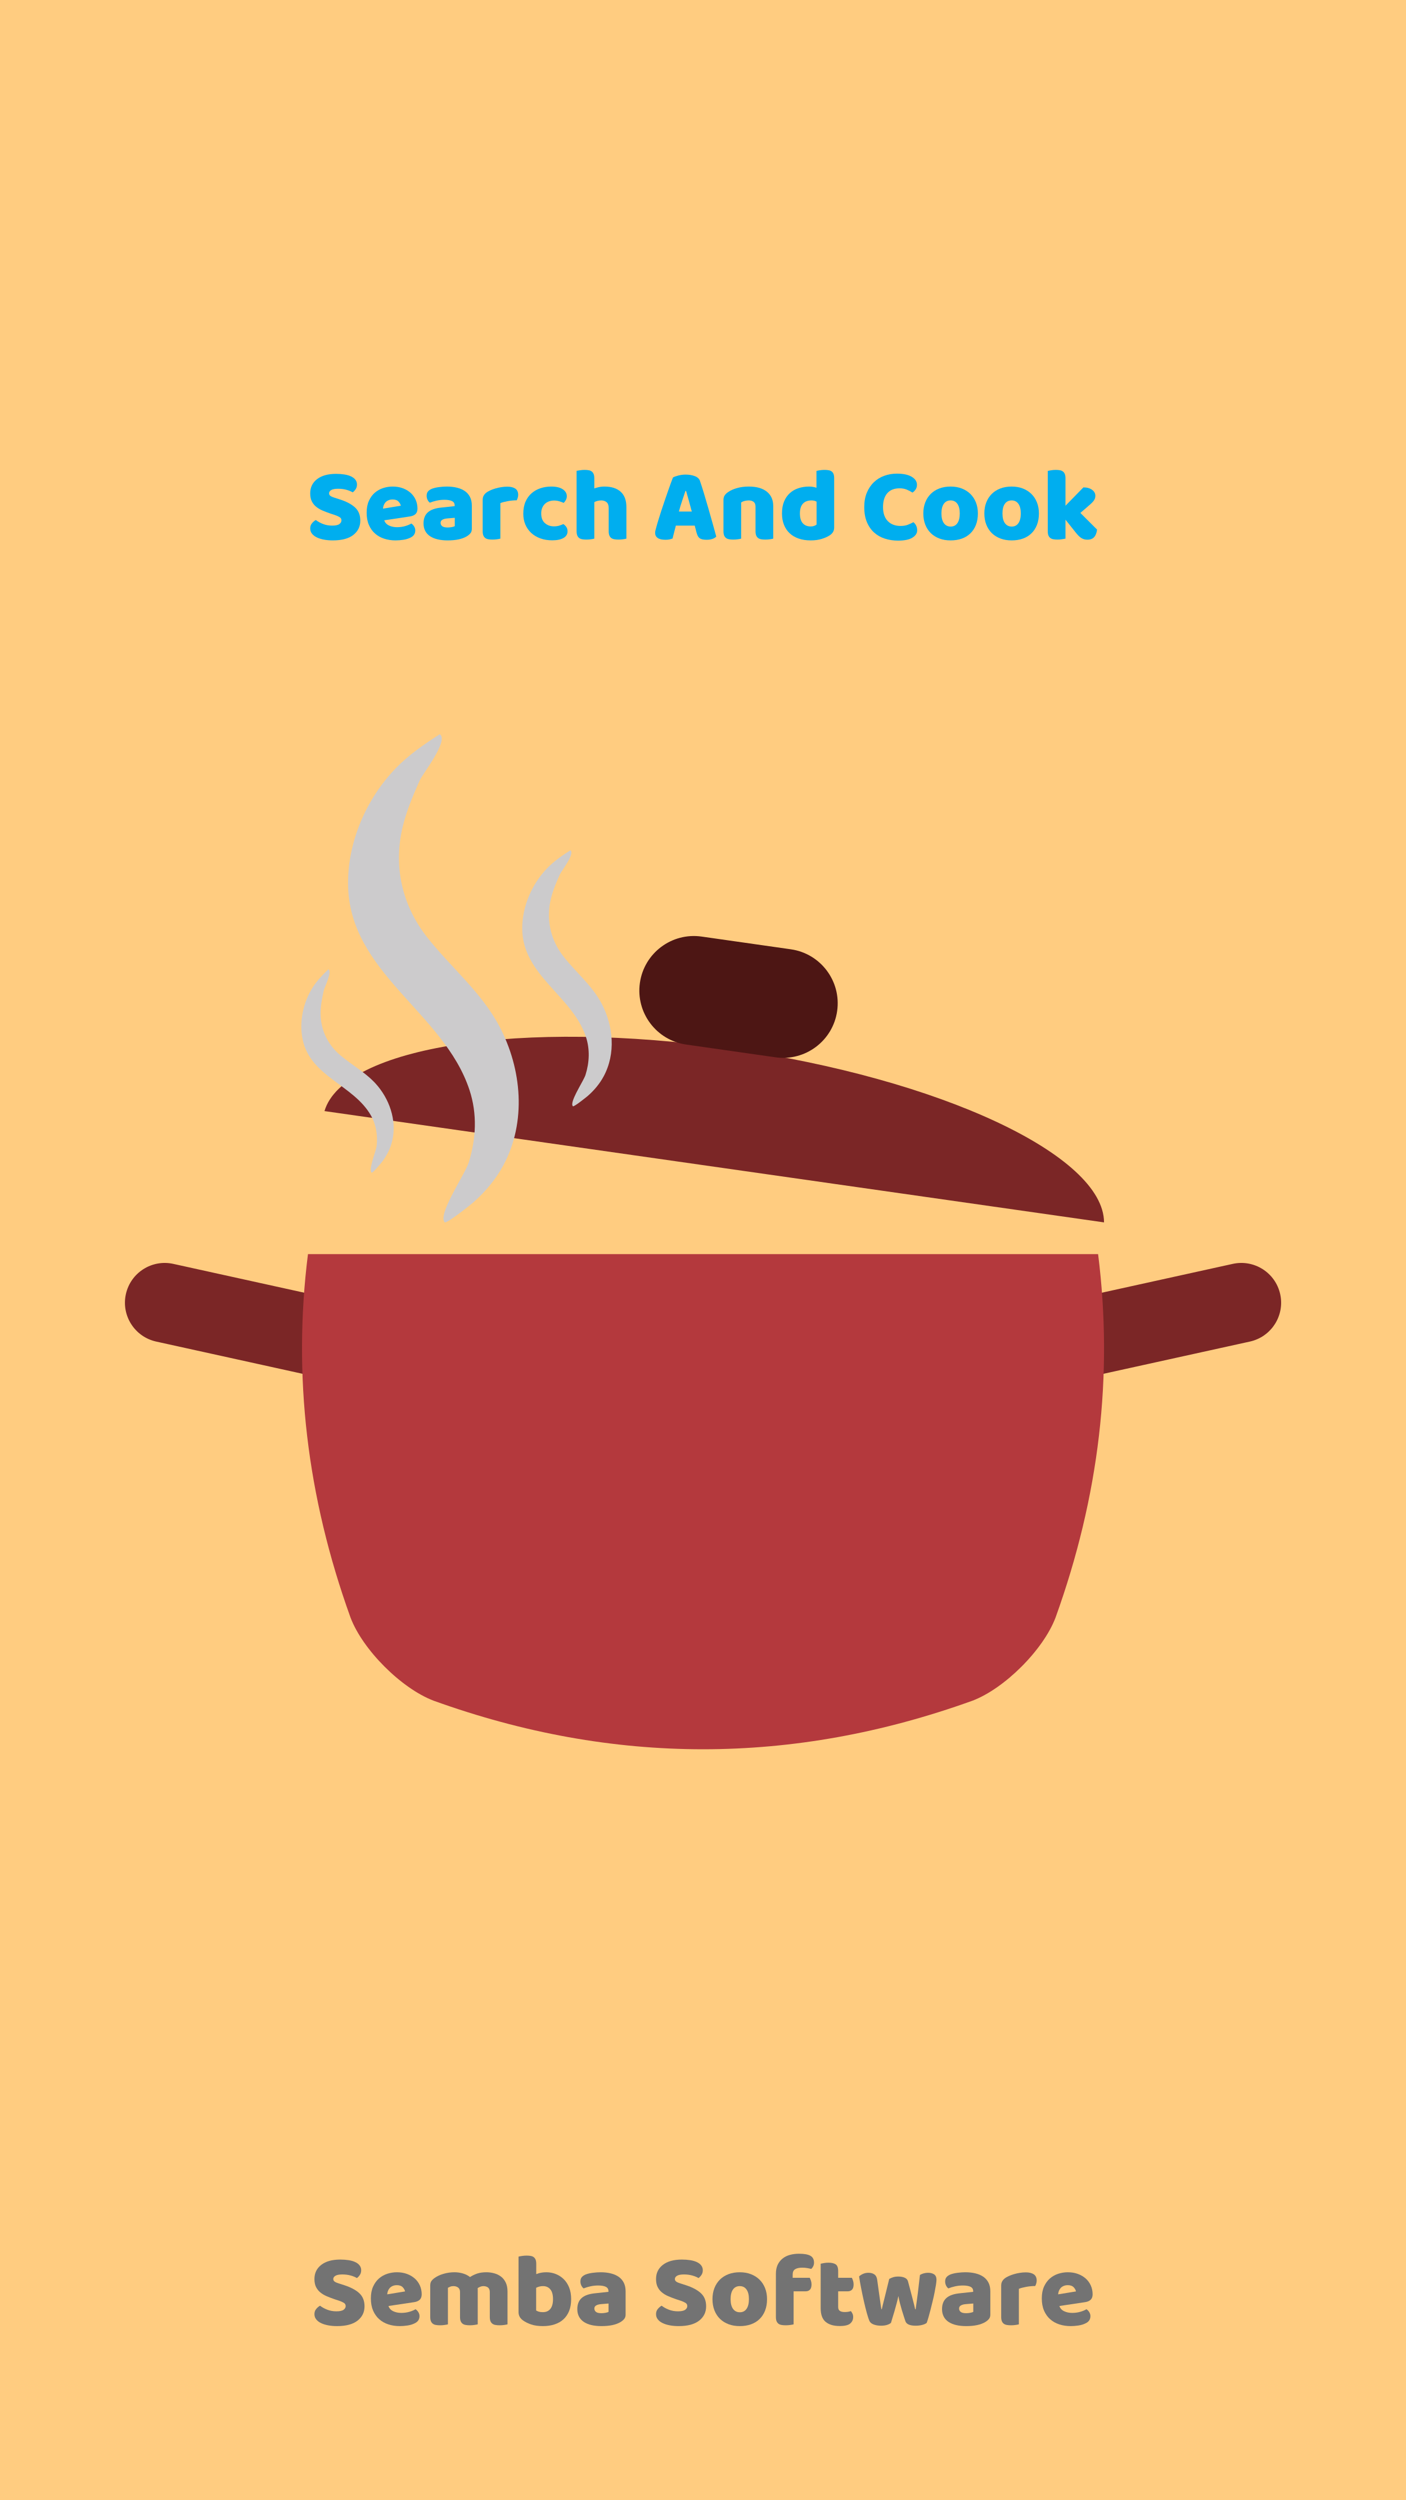 <?xml version="1.0" encoding="UTF-8"?><svg xmlns="http://www.w3.org/2000/svg" xmlns:xlink="http://www.w3.org/1999/xlink" contentScriptType="text/ecmascript" width="810" zoomAndPan="magnify" contentStyleType="text/css" viewBox="0 0 810 1440" height="1440" preserveAspectRatio="xMidYMid meet" version="1.0"><defs><g><g id="glyph-0-0"/><g id="glyph-0-1"><path d="M 14.219 -14.453 C 12.457 -15.055 10.859 -15.664 9.422 -16.281 C 7.984 -16.906 6.742 -17.656 5.703 -18.531 C 4.66 -19.414 3.848 -20.469 3.266 -21.688 C 2.691 -22.906 2.406 -24.395 2.406 -26.156 C 2.406 -29.562 3.711 -32.281 6.328 -34.312 C 8.953 -36.352 12.625 -37.375 17.344 -37.375 C 19.062 -37.375 20.66 -37.254 22.141 -37.016 C 23.617 -36.773 24.891 -36.406 25.953 -35.906 C 27.016 -35.406 27.844 -34.766 28.438 -33.984 C 29.039 -33.203 29.344 -32.297 29.344 -31.266 C 29.344 -30.223 29.102 -29.332 28.625 -28.594 C 28.145 -27.852 27.562 -27.223 26.875 -26.703 C 26 -27.266 24.82 -27.754 23.344 -28.172 C 21.863 -28.586 20.242 -28.797 18.484 -28.797 C 16.68 -28.797 15.359 -28.547 14.516 -28.047 C 13.68 -27.547 13.266 -26.914 13.266 -26.156 C 13.266 -25.562 13.52 -25.07 14.031 -24.688 C 14.551 -24.312 15.332 -23.961 16.375 -23.641 L 19.562 -22.625 C 23.32 -21.414 26.211 -19.879 28.234 -18.016 C 30.254 -16.16 31.266 -13.633 31.266 -10.438 C 31.266 -7.039 29.922 -4.289 27.234 -2.188 C 24.555 -0.094 20.617 0.953 15.422 0.953 C 13.578 0.953 11.863 0.801 10.281 0.5 C 8.707 0.207 7.328 -0.227 6.141 -0.812 C 4.961 -1.395 4.047 -2.113 3.391 -2.969 C 2.734 -3.832 2.406 -4.82 2.406 -5.938 C 2.406 -7.102 2.742 -8.094 3.422 -8.906 C 4.098 -9.727 4.836 -10.359 5.641 -10.797 C 6.754 -9.922 8.125 -9.16 9.75 -8.516 C 11.375 -7.879 13.145 -7.562 15.062 -7.562 C 17.02 -7.562 18.398 -7.859 19.203 -8.453 C 20.004 -9.055 20.406 -9.758 20.406 -10.562 C 20.406 -11.363 20.082 -11.973 19.438 -12.391 C 18.801 -12.805 17.898 -13.219 16.734 -13.625 Z M 14.219 -14.453 "/></g><g id="glyph-0-2"><path d="M 18.547 0.953 C 16.18 0.953 13.988 0.625 11.969 -0.031 C 9.945 -0.688 8.188 -1.676 6.688 -3 C 5.188 -4.32 4.004 -5.984 3.141 -7.984 C 2.285 -9.984 1.859 -12.32 1.859 -15 C 1.859 -17.633 2.285 -19.898 3.141 -21.797 C 4.004 -23.703 5.133 -25.266 6.531 -26.484 C 7.938 -27.703 9.539 -28.602 11.344 -29.188 C 13.145 -29.77 14.984 -30.062 16.859 -30.062 C 18.984 -30.062 20.914 -29.738 22.656 -29.094 C 24.395 -28.457 25.895 -27.578 27.156 -26.453 C 28.414 -25.336 29.395 -24 30.094 -22.438 C 30.789 -20.875 31.141 -19.176 31.141 -17.344 C 31.141 -15.977 30.758 -14.938 30 -14.219 C 29.238 -13.5 28.176 -13.039 26.812 -12.844 L 12 -10.625 C 12.438 -9.301 13.332 -8.305 14.688 -7.641 C 16.051 -6.984 17.613 -6.656 19.375 -6.656 C 21.02 -6.656 22.57 -6.863 24.031 -7.281 C 25.488 -7.707 26.676 -8.203 27.594 -8.766 C 28.238 -8.359 28.781 -7.797 29.219 -7.078 C 29.656 -6.359 29.875 -5.598 29.875 -4.797 C 29.875 -2.992 29.035 -1.656 27.359 -0.781 C 26.078 -0.102 24.633 0.352 23.031 0.594 C 21.438 0.832 19.941 0.953 18.547 0.953 Z M 16.859 -22.625 C 15.898 -22.625 15.066 -22.461 14.359 -22.141 C 13.66 -21.816 13.094 -21.406 12.656 -20.906 C 12.219 -20.406 11.891 -19.844 11.672 -19.219 C 11.453 -18.602 11.32 -17.977 11.281 -17.344 L 21.547 -19.016 C 21.422 -19.816 20.977 -20.617 20.219 -21.422 C 19.457 -22.223 18.336 -22.625 16.859 -22.625 Z M 16.859 -22.625 "/></g><g id="glyph-0-3"><path d="M 17.094 -30.062 C 18.738 -30.062 20.348 -29.832 21.922 -29.375 C 23.504 -28.914 24.879 -28.223 26.047 -27.297 C 27.242 -28.098 28.594 -28.758 30.094 -29.281 C 31.594 -29.801 33.398 -30.062 35.516 -30.062 C 37.035 -30.062 38.523 -29.859 39.984 -29.453 C 41.453 -29.055 42.754 -28.426 43.891 -27.562 C 45.023 -26.707 45.93 -25.566 46.609 -24.141 C 47.297 -22.723 47.641 -20.992 47.641 -18.953 L 47.641 -0.062 C 47.242 0.062 46.613 0.18 45.75 0.297 C 44.883 0.422 43.992 0.484 43.078 0.484 C 42.203 0.484 41.41 0.422 40.703 0.297 C 40.004 0.18 39.414 -0.051 38.938 -0.406 C 38.457 -0.77 38.086 -1.258 37.828 -1.875 C 37.566 -2.5 37.438 -3.312 37.438 -4.312 L 37.438 -18.656 C 37.438 -19.852 37.098 -20.723 36.422 -21.266 C 35.742 -21.805 34.82 -22.078 33.656 -22.078 C 33.094 -22.078 32.492 -21.945 31.859 -21.688 C 31.223 -21.426 30.742 -21.156 30.422 -20.875 C 30.461 -20.719 30.484 -20.566 30.484 -20.422 C 30.484 -20.285 30.484 -20.16 30.484 -20.047 L 30.484 -0.062 C 30.035 0.062 29.379 0.18 28.516 0.297 C 27.66 0.422 26.797 0.484 25.922 0.484 C 25.035 0.484 24.242 0.422 23.547 0.297 C 22.848 0.18 22.258 -0.051 21.781 -0.406 C 21.301 -0.77 20.93 -1.258 20.672 -1.875 C 20.41 -2.5 20.281 -3.312 20.281 -4.312 L 20.281 -18.656 C 20.281 -19.852 19.91 -20.723 19.172 -21.266 C 18.43 -21.805 17.539 -22.078 16.5 -22.078 C 15.781 -22.078 15.16 -21.969 14.641 -21.75 C 14.117 -21.531 13.676 -21.32 13.312 -21.125 L 13.312 -0.062 C 12.914 0.062 12.285 0.18 11.422 0.297 C 10.566 0.422 9.68 0.484 8.766 0.484 C 7.879 0.484 7.086 0.422 6.391 0.297 C 5.691 0.18 5.102 -0.051 4.625 -0.406 C 4.145 -0.77 3.773 -1.258 3.516 -1.875 C 3.254 -2.5 3.125 -3.312 3.125 -4.312 L 3.125 -22.438 C 3.125 -23.52 3.352 -24.379 3.812 -25.016 C 4.27 -25.66 4.898 -26.258 5.703 -26.812 C 7.055 -27.781 8.742 -28.562 10.766 -29.156 C 12.785 -29.758 14.895 -30.062 17.094 -30.062 Z M 17.094 -30.062 "/></g><g id="glyph-0-4"><path d="M 3.234 -39.062 C 3.641 -39.176 4.281 -39.301 5.156 -39.438 C 6.039 -39.582 6.941 -39.656 7.859 -39.656 C 8.742 -39.656 9.535 -39.594 10.234 -39.469 C 10.93 -39.352 11.52 -39.113 12 -38.75 C 12.477 -38.395 12.836 -37.906 13.078 -37.281 C 13.316 -36.664 13.438 -35.859 13.438 -34.859 L 13.438 -28.984 C 14.438 -29.379 15.383 -29.656 16.281 -29.812 C 17.188 -29.977 18.18 -30.062 19.266 -30.062 C 21.18 -30.062 23 -29.719 24.719 -29.031 C 26.438 -28.352 27.957 -27.363 29.281 -26.062 C 30.602 -24.77 31.645 -23.16 32.406 -21.234 C 33.164 -19.316 33.547 -17.098 33.547 -14.578 C 33.547 -11.984 33.156 -9.711 32.375 -7.766 C 31.594 -5.828 30.5 -4.219 29.094 -2.938 C 27.695 -1.656 25.988 -0.688 23.969 -0.031 C 21.945 0.625 19.719 0.953 17.281 0.953 C 14.633 0.953 12.391 0.641 10.547 0.016 C 8.711 -0.598 7.156 -1.363 5.875 -2.281 C 4.113 -3.52 3.234 -5.117 3.234 -7.078 Z M 17.281 -7.078 C 19.125 -7.078 20.551 -7.707 21.562 -8.969 C 22.582 -10.227 23.094 -12.098 23.094 -14.578 C 23.094 -17.098 22.57 -18.977 21.531 -20.219 C 20.5 -21.457 19.102 -22.078 17.344 -22.078 C 16.539 -22.078 15.848 -21.992 15.266 -21.828 C 14.691 -21.672 14.062 -21.438 13.375 -21.125 L 13.375 -8.047 C 13.82 -7.766 14.352 -7.531 14.969 -7.344 C 15.594 -7.164 16.363 -7.078 17.281 -7.078 Z M 17.281 -7.078 "/></g><g id="glyph-0-5"><path d="M 15.594 -6.484 C 16.281 -6.484 17.031 -6.551 17.844 -6.688 C 18.664 -6.832 19.281 -7.023 19.688 -7.266 L 19.688 -12.062 L 15.359 -11.703 C 14.242 -11.617 13.32 -11.375 12.594 -10.969 C 11.875 -10.57 11.516 -9.977 11.516 -9.188 C 11.516 -8.383 11.82 -7.734 12.438 -7.234 C 13.062 -6.734 14.113 -6.484 15.594 -6.484 Z M 15.125 -30.062 C 17.281 -30.062 19.25 -29.836 21.031 -29.391 C 22.812 -28.953 24.332 -28.285 25.594 -27.391 C 26.852 -26.492 27.82 -25.352 28.5 -23.969 C 29.176 -22.594 29.516 -20.961 29.516 -19.078 L 29.516 -5.641 C 29.516 -4.598 29.223 -3.742 28.641 -3.078 C 28.066 -2.422 27.379 -1.852 26.578 -1.375 C 23.984 0.176 20.32 0.953 15.594 0.953 C 13.477 0.953 11.566 0.754 9.859 0.359 C 8.16 -0.035 6.703 -0.633 5.484 -1.438 C 4.266 -2.238 3.328 -3.258 2.672 -4.5 C 2.016 -5.738 1.688 -7.176 1.688 -8.812 C 1.688 -11.57 2.504 -13.691 4.141 -15.172 C 5.773 -16.66 8.316 -17.582 11.766 -17.938 L 19.625 -18.781 L 19.625 -19.203 C 19.625 -20.359 19.113 -21.188 18.094 -21.688 C 17.07 -22.188 15.602 -22.438 13.688 -22.438 C 12.164 -22.438 10.68 -22.273 9.234 -21.953 C 7.797 -21.641 6.5 -21.242 5.344 -20.766 C 4.82 -21.117 4.379 -21.664 4.016 -22.406 C 3.66 -23.145 3.484 -23.914 3.484 -24.719 C 3.484 -25.758 3.734 -26.586 4.234 -27.203 C 4.734 -27.828 5.504 -28.359 6.547 -28.797 C 7.703 -29.234 9.066 -29.551 10.641 -29.75 C 12.223 -29.957 13.719 -30.062 15.125 -30.062 Z M 15.125 -30.062 "/></g><g id="glyph-0-6"/><g id="glyph-0-7"><path d="M 33.297 -14.578 C 33.297 -12.098 32.914 -9.891 32.156 -7.953 C 31.395 -6.016 30.32 -4.383 28.938 -3.062 C 27.562 -1.738 25.914 -0.738 24 -0.062 C 22.082 0.613 19.941 0.953 17.578 0.953 C 15.223 0.953 13.082 0.594 11.156 -0.125 C 9.238 -0.844 7.586 -1.867 6.203 -3.203 C 4.828 -4.547 3.758 -6.176 3 -8.094 C 2.238 -10.02 1.859 -12.18 1.859 -14.578 C 1.859 -16.941 2.238 -19.082 3 -21 C 3.758 -22.914 4.828 -24.547 6.203 -25.891 C 7.586 -27.234 9.238 -28.266 11.156 -28.984 C 13.082 -29.703 15.223 -30.062 17.578 -30.062 C 19.941 -30.062 22.082 -29.691 24 -28.953 C 25.914 -28.211 27.562 -27.172 28.938 -25.828 C 30.32 -24.484 31.395 -22.852 32.156 -20.938 C 32.914 -19.02 33.297 -16.898 33.297 -14.578 Z M 12.297 -14.578 C 12.297 -12.141 12.766 -10.27 13.703 -8.969 C 14.648 -7.664 15.961 -7.016 17.641 -7.016 C 19.316 -7.016 20.602 -7.676 21.5 -9 C 22.406 -10.32 22.859 -12.18 22.859 -14.578 C 22.859 -16.984 22.395 -18.832 21.469 -20.125 C 20.551 -21.426 19.254 -22.078 17.578 -22.078 C 15.898 -22.078 14.598 -21.426 13.672 -20.125 C 12.754 -18.832 12.297 -16.984 12.297 -14.578 Z M 12.297 -14.578 "/></g><g id="glyph-0-8"><path d="M 3.234 -29.156 C 3.234 -31.195 3.582 -32.945 4.281 -34.406 C 4.988 -35.863 5.941 -37.062 7.141 -38 C 8.336 -38.945 9.742 -39.641 11.359 -40.078 C 12.984 -40.516 14.719 -40.734 16.562 -40.734 C 19.52 -40.734 21.695 -40.344 23.094 -39.562 C 24.5 -38.789 25.203 -37.461 25.203 -35.578 C 25.203 -34.773 25.031 -34.051 24.688 -33.406 C 24.352 -32.77 23.984 -32.297 23.578 -31.984 C 22.816 -32.18 22.023 -32.348 21.203 -32.484 C 20.391 -32.629 19.441 -32.703 18.359 -32.703 C 16.641 -32.703 15.301 -32.41 14.344 -31.828 C 13.383 -31.242 12.906 -30.234 12.906 -28.797 L 12.906 -26.875 L 22.734 -26.875 C 22.973 -26.438 23.203 -25.883 23.422 -25.219 C 23.648 -24.562 23.766 -23.836 23.766 -23.047 C 23.766 -21.641 23.453 -20.625 22.828 -20 C 22.211 -19.383 21.383 -19.078 20.344 -19.078 L 13.438 -19.078 L 13.438 -0.062 C 13.039 0.062 12.41 0.18 11.547 0.297 C 10.691 0.422 9.801 0.484 8.875 0.484 C 8 0.484 7.207 0.422 6.5 0.297 C 5.801 0.18 5.211 -0.051 4.734 -0.406 C 4.254 -0.77 3.883 -1.258 3.625 -1.875 C 3.363 -2.5 3.234 -3.312 3.234 -4.312 Z M 3.234 -29.156 "/></g><g id="glyph-0-9"><path d="M 13.312 -10.016 C 13.312 -8.973 13.641 -8.234 14.297 -7.797 C 14.961 -7.359 15.895 -7.141 17.094 -7.141 C 17.695 -7.141 18.316 -7.188 18.953 -7.281 C 19.598 -7.383 20.16 -7.52 20.641 -7.688 C 21.004 -7.238 21.312 -6.742 21.562 -6.203 C 21.82 -5.672 21.953 -5.023 21.953 -4.266 C 21.953 -2.742 21.383 -1.5 20.25 -0.531 C 19.113 0.426 17.102 0.906 14.219 0.906 C 10.695 0.906 7.984 0.102 6.078 -1.5 C 4.18 -3.102 3.234 -5.703 3.234 -9.297 L 3.234 -34.984 C 3.68 -35.098 4.312 -35.223 5.125 -35.359 C 5.945 -35.504 6.816 -35.578 7.734 -35.578 C 9.492 -35.578 10.863 -35.266 11.844 -34.641 C 12.82 -34.023 13.312 -32.719 13.312 -30.719 L 13.312 -26.875 L 21.188 -26.875 C 21.426 -26.438 21.656 -25.883 21.875 -25.219 C 22.094 -24.562 22.203 -23.836 22.203 -23.047 C 22.203 -21.641 21.891 -20.625 21.266 -20 C 20.648 -19.383 19.82 -19.078 18.781 -19.078 L 13.312 -19.078 Z M 13.312 -10.016 "/></g><g id="glyph-0-10"><path d="M 19.734 -0.906 C 19.18 -0.426 18.422 -0.035 17.453 0.266 C 16.492 0.566 15.359 0.719 14.047 0.719 C 12.398 0.719 10.977 0.488 9.781 0.031 C 8.582 -0.426 7.781 -1.078 7.375 -1.922 C 6.938 -2.879 6.426 -4.395 5.844 -6.469 C 5.27 -8.551 4.703 -10.832 4.141 -13.312 C 3.578 -15.801 3.047 -18.32 2.547 -20.875 C 2.047 -23.438 1.656 -25.695 1.375 -27.656 C 1.938 -28.219 2.688 -28.707 3.625 -29.125 C 4.57 -29.551 5.602 -29.766 6.719 -29.766 C 8.113 -29.766 9.258 -29.453 10.156 -28.828 C 11.062 -28.211 11.613 -27.145 11.812 -25.625 C 12.219 -22.582 12.562 -20.07 12.844 -18.094 C 13.125 -16.113 13.352 -14.492 13.531 -13.234 C 13.707 -11.973 13.844 -11.008 13.938 -10.344 C 14.039 -9.688 14.133 -9.16 14.219 -8.766 L 14.453 -8.766 C 14.578 -9.398 14.789 -10.328 15.094 -11.547 C 15.395 -12.766 15.742 -14.156 16.141 -15.719 C 16.535 -17.281 16.953 -18.969 17.391 -20.781 C 17.836 -22.602 18.281 -24.414 18.719 -26.219 C 19.52 -26.656 20.312 -26.992 21.094 -27.234 C 21.875 -27.473 22.844 -27.594 24 -27.594 C 25.395 -27.594 26.594 -27.375 27.594 -26.938 C 28.594 -26.5 29.234 -25.82 29.516 -24.906 C 29.992 -23.145 30.453 -21.43 30.891 -19.766 C 31.336 -18.109 31.738 -16.566 32.094 -15.141 C 32.457 -13.723 32.781 -12.461 33.062 -11.359 C 33.344 -10.266 33.539 -9.398 33.656 -8.766 L 33.953 -8.766 C 34.398 -11.836 34.832 -15.035 35.25 -18.359 C 35.664 -21.68 36.055 -25.062 36.422 -28.5 C 37.141 -28.938 37.898 -29.254 38.703 -29.453 C 39.504 -29.66 40.301 -29.766 41.094 -29.766 C 42.5 -29.766 43.66 -29.461 44.578 -28.859 C 45.492 -28.254 45.953 -27.211 45.953 -25.734 C 45.953 -25.098 45.852 -24.141 45.656 -22.859 C 45.457 -21.578 45.195 -20.133 44.875 -18.531 C 44.562 -16.938 44.191 -15.258 43.766 -13.5 C 43.348 -11.738 42.926 -10.035 42.5 -8.391 C 42.082 -6.754 41.68 -5.273 41.297 -3.953 C 40.922 -2.641 40.594 -1.625 40.312 -0.906 C 39.758 -0.426 38.898 -0.035 37.734 0.266 C 36.578 0.566 35.336 0.719 34.016 0.719 C 30.66 0.719 28.68 -0.117 28.078 -1.797 C 27.836 -2.516 27.535 -3.426 27.172 -4.531 C 26.816 -5.633 26.438 -6.844 26.031 -8.156 C 25.633 -9.477 25.254 -10.848 24.891 -12.266 C 24.535 -13.691 24.238 -15.062 24 -16.375 C 23.719 -14.977 23.375 -13.531 22.969 -12.031 C 22.57 -10.531 22.164 -9.066 21.75 -7.641 C 21.332 -6.223 20.941 -4.926 20.578 -3.75 C 20.223 -2.57 19.941 -1.625 19.734 -0.906 Z M 19.734 -0.906 "/></g><g id="glyph-0-11"><path d="M 13.312 -0.062 C 12.914 0.062 12.285 0.18 11.422 0.297 C 10.566 0.422 9.68 0.484 8.766 0.484 C 7.879 0.484 7.086 0.422 6.391 0.297 C 5.691 0.18 5.102 -0.051 4.625 -0.406 C 4.145 -0.77 3.773 -1.258 3.516 -1.875 C 3.254 -2.5 3.125 -3.312 3.125 -4.312 L 3.125 -22.312 C 3.125 -23.238 3.289 -24.031 3.625 -24.688 C 3.969 -25.352 4.457 -25.941 5.094 -26.453 C 5.738 -26.973 6.531 -27.441 7.469 -27.859 C 8.406 -28.285 9.414 -28.656 10.5 -28.969 C 11.582 -29.289 12.703 -29.539 13.859 -29.719 C 15.016 -29.906 16.176 -30 17.344 -30 C 19.258 -30 20.773 -29.629 21.891 -28.891 C 23.016 -28.148 23.578 -26.941 23.578 -25.266 C 23.578 -24.703 23.492 -24.148 23.328 -23.609 C 23.172 -23.066 22.973 -22.578 22.734 -22.141 C 21.898 -22.141 21.039 -22.098 20.156 -22.016 C 19.281 -21.941 18.422 -21.82 17.578 -21.656 C 16.734 -21.5 15.941 -21.328 15.203 -21.141 C 14.461 -20.961 13.832 -20.754 13.312 -20.516 Z M 13.312 -0.062 "/></g><g id="glyph-0-12"><path d="M 19.562 -22.016 C 18.562 -22.016 17.609 -21.852 16.703 -21.531 C 15.805 -21.219 15.023 -20.75 14.359 -20.125 C 13.703 -19.508 13.176 -18.738 12.781 -17.812 C 12.383 -16.895 12.188 -15.816 12.188 -14.578 C 12.188 -12.098 12.895 -10.238 14.312 -9 C 15.727 -7.758 17.457 -7.141 19.5 -7.141 C 20.695 -7.141 21.734 -7.281 22.609 -7.562 C 23.492 -7.844 24.273 -8.141 24.953 -8.453 C 25.754 -7.898 26.352 -7.289 26.75 -6.625 C 27.156 -5.969 27.359 -5.18 27.359 -4.266 C 27.359 -2.617 26.578 -1.344 25.016 -0.438 C 23.461 0.457 21.305 0.906 18.547 0.906 C 16.023 0.906 13.742 0.535 11.703 -0.203 C 9.66 -0.941 7.91 -1.984 6.453 -3.328 C 4.992 -4.672 3.863 -6.281 3.062 -8.156 C 2.258 -10.039 1.859 -12.125 1.859 -14.406 C 1.859 -17.039 2.285 -19.348 3.141 -21.328 C 4.004 -23.305 5.176 -24.938 6.656 -26.219 C 8.133 -27.5 9.844 -28.457 11.781 -29.094 C 13.727 -29.738 15.781 -30.062 17.938 -30.062 C 20.82 -30.062 23.039 -29.539 24.594 -28.5 C 26.156 -27.457 26.938 -26.117 26.938 -24.484 C 26.938 -23.723 26.754 -23.008 26.391 -22.344 C 26.035 -21.688 25.617 -21.117 25.141 -20.641 C 24.461 -20.961 23.641 -21.27 22.672 -21.562 C 21.711 -21.863 20.676 -22.016 19.562 -22.016 Z M 19.562 -22.016 "/></g><g id="glyph-0-13"><path d="M 31.922 -0.062 C 31.516 0.062 30.879 0.18 30.016 0.297 C 29.16 0.422 28.273 0.484 27.359 0.484 C 26.484 0.484 25.691 0.422 24.984 0.297 C 24.285 0.18 23.695 -0.051 23.219 -0.406 C 22.738 -0.77 22.367 -1.258 22.109 -1.875 C 21.848 -2.5 21.719 -3.312 21.719 -4.312 L 21.719 -17.641 C 21.719 -19.273 21.305 -20.422 20.484 -21.078 C 19.672 -21.742 18.66 -22.078 17.453 -22.078 C 16.66 -22.078 15.898 -21.977 15.172 -21.781 C 14.453 -21.582 13.875 -21.344 13.438 -21.062 L 13.438 -0.062 C 13.039 0.062 12.41 0.18 11.547 0.297 C 10.691 0.422 9.801 0.484 8.875 0.484 C 8 0.484 7.207 0.422 6.5 0.297 C 5.801 0.18 5.211 -0.051 4.734 -0.406 C 4.254 -0.77 3.883 -1.258 3.625 -1.875 C 3.363 -2.5 3.234 -3.312 3.234 -4.312 L 3.234 -39.125 C 3.68 -39.195 4.332 -39.301 5.188 -39.438 C 6.051 -39.582 6.922 -39.656 7.797 -39.656 C 8.68 -39.656 9.473 -39.594 10.172 -39.469 C 10.867 -39.352 11.457 -39.113 11.938 -38.75 C 12.414 -38.395 12.785 -37.906 13.047 -37.281 C 13.305 -36.664 13.438 -35.859 13.438 -34.859 L 13.438 -28.984 C 13.957 -29.18 14.75 -29.41 15.812 -29.672 C 16.875 -29.93 18.039 -30.062 19.312 -30.062 C 23.281 -30.062 26.375 -29.07 28.594 -27.094 C 30.812 -25.113 31.922 -22.16 31.922 -18.234 Z M 31.922 -0.062 "/></g><g id="glyph-0-14"><path d="M 11.641 -35.281 C 12.316 -35.676 13.344 -36.051 14.719 -36.406 C 16.102 -36.77 17.5 -36.953 18.906 -36.953 C 20.906 -36.953 22.672 -36.66 24.203 -36.078 C 25.742 -35.504 26.738 -34.598 27.188 -33.359 C 27.906 -31.273 28.68 -28.852 29.516 -26.094 C 30.359 -23.332 31.195 -20.484 32.031 -17.547 C 32.875 -14.609 33.695 -11.707 34.5 -8.844 C 35.301 -5.988 36 -3.461 36.594 -1.266 C 36.113 -0.703 35.395 -0.254 34.438 0.078 C 33.477 0.422 32.336 0.594 31.016 0.594 C 30.055 0.594 29.242 0.516 28.578 0.359 C 27.922 0.203 27.383 -0.035 26.969 -0.359 C 26.551 -0.68 26.211 -1.102 25.953 -1.625 C 25.691 -2.145 25.461 -2.742 25.266 -3.422 L 24.188 -7.562 L 13.312 -7.562 C 13 -6.363 12.68 -5.125 12.359 -3.844 C 12.035 -2.562 11.719 -1.32 11.406 -0.125 C 10.844 0.082 10.25 0.254 9.625 0.391 C 9.008 0.523 8.258 0.594 7.375 0.594 C 5.332 0.594 3.82 0.242 2.844 -0.453 C 1.863 -1.148 1.375 -2.117 1.375 -3.359 C 1.375 -3.922 1.453 -4.477 1.609 -5.031 C 1.773 -5.594 1.957 -6.254 2.156 -7.016 C 2.438 -8.098 2.828 -9.438 3.328 -11.031 C 3.828 -12.633 4.375 -14.363 4.969 -16.219 C 5.57 -18.082 6.211 -19.992 6.891 -21.953 C 7.578 -23.922 8.219 -25.773 8.812 -27.516 C 9.414 -29.254 9.969 -30.801 10.469 -32.156 C 10.969 -33.52 11.359 -34.562 11.641 -35.281 Z M 18.844 -27.547 C 18.281 -25.859 17.648 -23.984 16.953 -21.922 C 16.254 -19.867 15.625 -17.781 15.062 -15.656 L 22.5 -15.656 C 21.938 -17.82 21.363 -19.93 20.781 -21.984 C 20.207 -24.047 19.68 -25.898 19.203 -27.547 Z M 18.844 -27.547 "/></g><g id="glyph-0-15"><path d="M 21.594 -18.484 C 21.594 -19.723 21.242 -20.629 20.547 -21.203 C 19.848 -21.785 18.898 -22.078 17.703 -22.078 C 16.898 -22.078 16.109 -21.977 15.328 -21.781 C 14.547 -21.582 13.875 -21.281 13.312 -20.875 L 13.312 -0.062 C 12.914 0.062 12.285 0.18 11.422 0.297 C 10.566 0.422 9.68 0.484 8.766 0.484 C 7.879 0.484 7.086 0.422 6.391 0.297 C 5.691 0.18 5.102 -0.051 4.625 -0.406 C 4.145 -0.77 3.773 -1.258 3.516 -1.875 C 3.254 -2.5 3.125 -3.312 3.125 -4.312 L 3.125 -22.312 C 3.125 -23.395 3.352 -24.273 3.812 -24.953 C 4.27 -25.641 4.898 -26.258 5.703 -26.812 C 7.055 -27.781 8.766 -28.562 10.828 -29.156 C 12.891 -29.758 15.18 -30.062 17.703 -30.062 C 22.223 -30.062 25.703 -29.07 28.141 -27.094 C 30.578 -25.113 31.797 -22.363 31.797 -18.844 L 31.797 -0.062 C 31.398 0.062 30.77 0.18 29.906 0.297 C 29.051 0.422 28.16 0.484 27.234 0.484 C 26.359 0.484 25.566 0.422 24.859 0.297 C 24.16 0.18 23.57 -0.051 23.094 -0.406 C 22.613 -0.77 22.242 -1.258 21.984 -1.875 C 21.723 -2.5 21.594 -3.312 21.594 -4.312 Z M 21.594 -18.484 "/></g><g id="glyph-0-16"><path d="M 1.859 -14.578 C 1.859 -17.223 2.258 -19.516 3.062 -21.453 C 3.863 -23.391 4.973 -25 6.391 -26.281 C 7.805 -27.562 9.461 -28.508 11.359 -29.125 C 13.266 -29.75 15.316 -30.062 17.516 -30.062 C 18.316 -30.062 19.098 -29.988 19.859 -29.844 C 20.617 -29.707 21.238 -29.539 21.719 -29.344 L 21.719 -39.062 C 22.113 -39.176 22.75 -39.301 23.625 -39.438 C 24.508 -39.582 25.414 -39.656 26.344 -39.656 C 27.219 -39.656 28.004 -39.594 28.703 -39.469 C 29.41 -39.352 30.004 -39.113 30.484 -38.75 C 30.961 -38.395 31.32 -37.906 31.562 -37.281 C 31.801 -36.664 31.922 -35.859 31.922 -34.859 L 31.922 -6.422 C 31.922 -4.535 31.039 -3.035 29.281 -1.922 C 28.125 -1.16 26.625 -0.492 24.781 0.078 C 22.938 0.66 20.816 0.953 18.422 0.953 C 15.816 0.953 13.484 0.594 11.422 -0.125 C 9.367 -0.844 7.629 -1.879 6.203 -3.234 C 4.785 -4.598 3.707 -6.227 2.969 -8.125 C 2.227 -10.031 1.859 -12.18 1.859 -14.578 Z M 18.906 -22.078 C 16.738 -22.078 15.078 -21.457 13.922 -20.219 C 12.766 -18.977 12.188 -17.098 12.188 -14.578 C 12.188 -12.098 12.723 -10.227 13.797 -8.969 C 14.879 -7.707 16.441 -7.078 18.484 -7.078 C 19.203 -7.078 19.848 -7.188 20.422 -7.406 C 21.004 -7.625 21.457 -7.875 21.781 -8.156 L 21.781 -21.359 C 20.977 -21.836 20.02 -22.078 18.906 -22.078 Z M 18.906 -22.078 "/></g><g id="glyph-0-17"><path d="M 22.438 -29.047 C 19.352 -29.047 16.992 -28.102 15.359 -26.219 C 13.723 -24.344 12.906 -21.68 12.906 -18.234 C 12.906 -14.754 13.812 -12.07 15.625 -10.188 C 17.445 -8.312 19.898 -7.375 22.984 -7.375 C 24.617 -7.375 26.004 -7.594 27.141 -8.031 C 28.285 -8.477 29.379 -8.984 30.422 -9.547 C 31.098 -8.984 31.625 -8.312 32 -7.531 C 32.383 -6.75 32.578 -5.836 32.578 -4.797 C 32.578 -3.16 31.664 -1.77 29.844 -0.625 C 28.031 0.508 25.266 1.078 21.547 1.078 C 18.859 1.078 16.332 0.695 13.969 -0.062 C 11.613 -0.82 9.555 -1.988 7.797 -3.562 C 6.035 -5.145 4.645 -7.145 3.625 -9.562 C 2.602 -11.988 2.094 -14.879 2.094 -18.234 C 2.094 -21.359 2.582 -24.109 3.562 -26.484 C 4.551 -28.867 5.895 -30.879 7.594 -32.516 C 9.289 -34.16 11.281 -35.398 13.562 -36.234 C 15.844 -37.078 18.281 -37.5 20.875 -37.5 C 24.562 -37.5 27.41 -36.898 29.422 -35.703 C 31.441 -34.504 32.453 -32.961 32.453 -31.078 C 32.453 -30.035 32.191 -29.133 31.672 -28.375 C 31.16 -27.613 30.562 -27.016 29.875 -26.578 C 28.832 -27.254 27.723 -27.832 26.547 -28.312 C 25.367 -28.801 24 -29.047 22.438 -29.047 Z M 22.438 -29.047 "/></g><g id="glyph-0-18"><path d="M 31.625 -5.281 C 31.414 -3.395 30.863 -1.953 29.969 -0.953 C 29.07 0.047 27.766 0.547 26.047 0.547 C 24.766 0.547 23.625 0.238 22.625 -0.375 C 21.625 -1 20.539 -2.055 19.375 -3.547 L 13.438 -10.984 L 13.438 -0.062 C 13 0.02 12.348 0.129 11.484 0.266 C 10.629 0.41 9.758 0.484 8.875 0.484 C 8 0.484 7.207 0.422 6.5 0.297 C 5.801 0.18 5.211 -0.051 4.734 -0.406 C 4.254 -0.77 3.883 -1.258 3.625 -1.875 C 3.363 -2.5 3.234 -3.312 3.234 -4.312 L 3.234 -39.062 C 3.68 -39.176 4.332 -39.301 5.188 -39.438 C 6.051 -39.582 6.922 -39.656 7.797 -39.656 C 8.68 -39.656 9.473 -39.594 10.172 -39.469 C 10.867 -39.352 11.457 -39.113 11.938 -38.75 C 12.414 -38.395 12.785 -37.906 13.047 -37.281 C 13.305 -36.664 13.438 -35.859 13.438 -34.859 L 13.438 -19.016 L 23.766 -29.578 C 25.836 -29.578 27.504 -29.113 28.766 -28.188 C 30.023 -27.27 30.656 -26.113 30.656 -24.719 C 30.656 -24.113 30.555 -23.562 30.359 -23.062 C 30.16 -22.562 29.848 -22.051 29.422 -21.531 C 29.004 -21.02 28.461 -20.473 27.797 -19.891 C 27.141 -19.305 26.375 -18.633 25.5 -17.875 L 22.016 -14.875 Z M 31.625 -5.281 "/></g></g><clipPath id="clip-0"><path d="M 200 422.484 L 299 422.484 L 299 705 L 200 705 Z M 200 422.484 " clip-rule="nonzero"/></clipPath></defs><rect x="-81" width="972" fill="rgb(100%, 100%, 100%)" y="-144" height="1728" fill-opacity="1"/><rect x="-81" width="972" fill="rgb(100%, 100%, 100%)" y="-144" height="1728" fill-opacity="1"/><rect x="-81" width="972" fill="rgb(100%, 79.999%, 50.2%)" y="-144" height="1728" fill-opacity="1"/><path fill="rgb(48.239%, 14.899%, 14.899%)" d="M 209.168 775.445 C 206.449 787.801 194.215 795.617 181.859 792.891 L 89.973 772.664 C 77.617 769.938 69.797 757.723 72.516 745.363 C 75.242 733.008 87.473 725.199 99.828 727.918 L 191.727 748.148 C 204.074 750.871 211.895 763.098 209.168 775.445 " fill-opacity="1" fill-rule="nonzero"/><path fill="rgb(48.239%, 14.899%, 14.899%)" d="M 600.863 775.445 C 603.59 787.801 615.82 795.617 628.176 792.891 L 720.059 772.664 C 732.422 769.938 740.242 757.723 737.523 745.363 C 734.797 733.008 722.559 725.199 710.203 727.918 L 618.32 748.148 C 605.965 750.871 598.141 763.098 600.863 775.445 " fill-opacity="1" fill-rule="nonzero"/><path fill="rgb(70.589%, 22.35%, 23.92%)" d="M 177.422 722.301 C 168.613 792.086 176.77 861.871 201.949 931.66 C 208.992 950.227 231.254 972.469 249.832 979.516 C 353.285 1016.797 456.746 1016.797 560.207 979.516 C 578.785 972.469 601.047 950.227 608.09 931.66 C 633.27 861.871 641.422 792.086 632.617 722.301 L 177.422 722.301 " fill-opacity="1" fill-rule="nonzero"/><path fill="rgb(48.239%, 14.899%, 14.899%)" d="M 636.039 704.027 C 635.887 665.406 541.793 621.223 421.203 604.012 C 300.602 586.801 197.887 602.883 186.934 639.922 L 636.039 704.027 " fill-opacity="1" fill-rule="nonzero"/><path fill="rgb(30.199%, 8.629%, 7.84%)" d="M 482.285 582.289 C 479.832 599.465 463.906 611.395 446.723 608.941 L 395.312 601.602 C 378.129 599.156 366.184 583.242 368.645 566.066 C 371.102 548.891 387.016 536.957 404.195 539.41 L 455.609 546.742 C 472.801 549.203 484.742 565.113 482.285 582.289 " fill-opacity="1" fill-rule="nonzero"/><g clip-path="url(#clip-0)"><path fill="rgb(79.999%, 79.61%, 79.999%)" d="M 255.465 701.418 C 255.797 693.867 268.18 675.438 270.027 669.543 C 274.309 655.84 275.004 641.527 270.469 627.773 C 255.672 582.801 200.82 560.277 200.512 509.031 C 200.371 484.715 211.012 460.156 227.781 442.695 C 235.32 434.836 244.238 428.703 253.371 422.867 C 258.719 426.457 243.527 445.652 241.91 449.27 C 237.434 459.297 233.203 469.246 231.16 480.07 C 227.09 501.625 232.535 522.559 246.027 539.742 C 259.695 557.145 277.277 571.324 287.727 591.156 C 300.684 615.711 303.422 646.215 289.953 671.215 C 285.586 679.293 279.531 686.484 272.645 692.535 C 271.625 693.43 257.211 705.059 256.164 703.961 C 255.621 703.391 255.414 702.516 255.465 701.418 " fill-opacity="1" fill-rule="nonzero"/></g><path fill="rgb(79.999%, 79.61%, 79.999%)" d="M 329.672 635.801 C 329.848 631.844 336.344 622.176 337.309 619.086 C 339.559 611.902 339.918 604.395 337.551 597.18 C 329.785 573.602 301.012 561.789 300.852 534.914 C 300.777 522.156 306.363 509.277 315.148 500.117 C 319.113 496 323.789 492.785 328.582 489.723 C 331.379 491.605 323.414 501.668 322.566 503.566 C 320.211 508.824 318 514.047 316.922 519.723 C 314.797 531.023 317.648 542.004 324.727 551.012 C 331.895 560.141 341.105 567.582 346.594 577.98 C 353.387 590.859 354.832 606.848 347.754 619.957 C 345.473 624.199 342.293 627.977 338.68 631.141 C 338.145 631.609 330.598 637.711 330.039 637.133 C 329.754 636.84 329.645 636.379 329.672 635.801 " fill-opacity="1" fill-rule="nonzero"/><path fill="rgb(79.999%, 79.61%, 79.999%)" d="M 213.637 674.391 C 213.133 671.215 216.75 662.469 217.008 659.852 C 217.629 653.773 216.707 647.738 213.652 642.379 C 203.656 624.863 178.848 620.117 174.371 598.762 C 172.246 588.617 174.605 577.461 180.117 568.754 C 182.594 564.836 185.805 561.516 189.117 558.309 C 191.645 559.348 186.941 568.656 186.566 570.305 C 185.547 574.867 184.637 579.379 184.695 584.066 C 184.828 593.406 188.883 601.684 195.984 607.711 C 203.156 613.812 211.695 618.242 217.746 625.641 C 225.238 634.781 228.977 647.285 225.473 658.855 C 224.336 662.602 222.422 666.121 220.055 669.227 C 219.703 669.691 214.684 675.762 214.148 675.395 C 213.871 675.203 213.719 674.859 213.637 674.391 " fill-opacity="1" fill-rule="nonzero"/><g fill="rgb(45.099%, 45.099%, 45.099%)" fill-opacity="1"><use x="178.739" y="1338.75" xmlns:xlink="http://www.w3.org/1999/xlink" xlink:href="#glyph-0-1" xlink:type="simple" xlink:actuate="onLoad" xlink:show="embed"/></g><g fill="rgb(45.099%, 45.099%, 45.099%)" fill-opacity="1"><use x="211.799" y="1338.75" xmlns:xlink="http://www.w3.org/1999/xlink" xlink:href="#glyph-0-2" xlink:type="simple" xlink:actuate="onLoad" xlink:show="embed"/></g><g fill="rgb(45.099%, 45.099%, 45.099%)" fill-opacity="1"><use x="244.739" y="1338.75" xmlns:xlink="http://www.w3.org/1999/xlink" xlink:href="#glyph-0-3" xlink:type="simple" xlink:actuate="onLoad" xlink:show="embed"/></g><g fill="rgb(45.099%, 45.099%, 45.099%)" fill-opacity="1"><use x="295.499" y="1338.75" xmlns:xlink="http://www.w3.org/1999/xlink" xlink:href="#glyph-0-4" xlink:type="simple" xlink:actuate="onLoad" xlink:show="embed"/></g><g fill="rgb(45.099%, 45.099%, 45.099%)" fill-opacity="1"><use x="330.899" y="1338.75" xmlns:xlink="http://www.w3.org/1999/xlink" xlink:href="#glyph-0-5" xlink:type="simple" xlink:actuate="onLoad" xlink:show="embed"/></g><g fill="rgb(45.099%, 45.099%, 45.099%)" fill-opacity="1"><use x="363.539" y="1338.75" xmlns:xlink="http://www.w3.org/1999/xlink" xlink:href="#glyph-0-6" xlink:type="simple" xlink:actuate="onLoad" xlink:show="embed"/></g><g fill="rgb(45.099%, 45.099%, 45.099%)" fill-opacity="1"><use x="375.539" y="1338.75" xmlns:xlink="http://www.w3.org/1999/xlink" xlink:href="#glyph-0-1" xlink:type="simple" xlink:actuate="onLoad" xlink:show="embed"/></g><g fill="rgb(45.099%, 45.099%, 45.099%)" fill-opacity="1"><use x="408.599" y="1338.75" xmlns:xlink="http://www.w3.org/1999/xlink" xlink:href="#glyph-0-7" xlink:type="simple" xlink:actuate="onLoad" xlink:show="embed"/></g><g fill="rgb(45.099%, 45.099%, 45.099%)" fill-opacity="1"><use x="443.759" y="1338.75" xmlns:xlink="http://www.w3.org/1999/xlink" xlink:href="#glyph-0-8" xlink:type="simple" xlink:actuate="onLoad" xlink:show="embed"/></g><g fill="rgb(45.099%, 45.099%, 45.099%)" fill-opacity="1"><use x="469.559" y="1338.75" xmlns:xlink="http://www.w3.org/1999/xlink" xlink:href="#glyph-0-9" xlink:type="simple" xlink:actuate="onLoad" xlink:show="embed"/></g><g fill="rgb(45.099%, 45.099%, 45.099%)" fill-opacity="1"><use x="493.559" y="1338.75" xmlns:xlink="http://www.w3.org/1999/xlink" xlink:href="#glyph-0-10" xlink:type="simple" xlink:actuate="onLoad" xlink:show="embed"/></g><g fill="rgb(45.099%, 45.099%, 45.099%)" fill-opacity="1"><use x="541.019" y="1338.75" xmlns:xlink="http://www.w3.org/1999/xlink" xlink:href="#glyph-0-5" xlink:type="simple" xlink:actuate="onLoad" xlink:show="embed"/></g><g fill="rgb(45.099%, 45.099%, 45.099%)" fill-opacity="1"><use x="573.659" y="1338.75" xmlns:xlink="http://www.w3.org/1999/xlink" xlink:href="#glyph-0-11" xlink:type="simple" xlink:actuate="onLoad" xlink:show="embed"/></g><g fill="rgb(45.099%, 45.099%, 45.099%)" fill-opacity="1"><use x="598.319" y="1338.75" xmlns:xlink="http://www.w3.org/1999/xlink" xlink:href="#glyph-0-2" xlink:type="simple" xlink:actuate="onLoad" xlink:show="embed"/></g><g fill="rgb(0%, 68.239%, 93.729%)" fill-opacity="1"><use x="176.306" y="310.288" xmlns:xlink="http://www.w3.org/1999/xlink" xlink:href="#glyph-0-1" xlink:type="simple" xlink:actuate="onLoad" xlink:show="embed"/></g><g fill="rgb(0%, 68.239%, 93.729%)" fill-opacity="1"><use x="209.366" y="310.288" xmlns:xlink="http://www.w3.org/1999/xlink" xlink:href="#glyph-0-2" xlink:type="simple" xlink:actuate="onLoad" xlink:show="embed"/></g><g fill="rgb(0%, 68.239%, 93.729%)" fill-opacity="1"><use x="242.306" y="310.288" xmlns:xlink="http://www.w3.org/1999/xlink" xlink:href="#glyph-0-5" xlink:type="simple" xlink:actuate="onLoad" xlink:show="embed"/></g><g fill="rgb(0%, 68.239%, 93.729%)" fill-opacity="1"><use x="274.946" y="310.288" xmlns:xlink="http://www.w3.org/1999/xlink" xlink:href="#glyph-0-11" xlink:type="simple" xlink:actuate="onLoad" xlink:show="embed"/></g><g fill="rgb(0%, 68.239%, 93.729%)" fill-opacity="1"><use x="299.606" y="310.288" xmlns:xlink="http://www.w3.org/1999/xlink" xlink:href="#glyph-0-12" xlink:type="simple" xlink:actuate="onLoad" xlink:show="embed"/></g><g fill="rgb(0%, 68.239%, 93.729%)" fill-opacity="1"><use x="328.946" y="310.288" xmlns:xlink="http://www.w3.org/1999/xlink" xlink:href="#glyph-0-13" xlink:type="simple" xlink:actuate="onLoad" xlink:show="embed"/></g><g fill="rgb(0%, 68.239%, 93.729%)" fill-opacity="1"><use x="364.046" y="310.288" xmlns:xlink="http://www.w3.org/1999/xlink" xlink:href="#glyph-0-6" xlink:type="simple" xlink:actuate="onLoad" xlink:show="embed"/><use x="376.046" y="310.288" xmlns:xlink="http://www.w3.org/1999/xlink" xlink:href="#glyph-0-14" xlink:type="simple" xlink:actuate="onLoad" xlink:show="embed"/></g><g fill="rgb(0%, 68.239%, 93.729%)" fill-opacity="1"><use x="413.666" y="310.288" xmlns:xlink="http://www.w3.org/1999/xlink" xlink:href="#glyph-0-15" xlink:type="simple" xlink:actuate="onLoad" xlink:show="embed"/></g><g fill="rgb(0%, 68.239%, 93.729%)" fill-opacity="1"><use x="448.646" y="310.288" xmlns:xlink="http://www.w3.org/1999/xlink" xlink:href="#glyph-0-16" xlink:type="simple" xlink:actuate="onLoad" xlink:show="embed"/></g><g fill="rgb(0%, 68.239%, 93.729%)" fill-opacity="1"><use x="483.806" y="310.288" xmlns:xlink="http://www.w3.org/1999/xlink" xlink:href="#glyph-0-6" xlink:type="simple" xlink:actuate="onLoad" xlink:show="embed"/><use x="495.806" y="310.288" xmlns:xlink="http://www.w3.org/1999/xlink" xlink:href="#glyph-0-17" xlink:type="simple" xlink:actuate="onLoad" xlink:show="embed"/></g><g fill="rgb(0%, 68.239%, 93.729%)" fill-opacity="1"><use x="530.066" y="310.288" xmlns:xlink="http://www.w3.org/1999/xlink" xlink:href="#glyph-0-7" xlink:type="simple" xlink:actuate="onLoad" xlink:show="embed"/></g><g fill="rgb(0%, 68.239%, 93.729%)" fill-opacity="1"><use x="565.226" y="310.288" xmlns:xlink="http://www.w3.org/1999/xlink" xlink:href="#glyph-0-7" xlink:type="simple" xlink:actuate="onLoad" xlink:show="embed"/></g><g fill="rgb(0%, 68.239%, 93.729%)" fill-opacity="1"><use x="600.386" y="310.288" xmlns:xlink="http://www.w3.org/1999/xlink" xlink:href="#glyph-0-18" xlink:type="simple" xlink:actuate="onLoad" xlink:show="embed"/></g></svg>